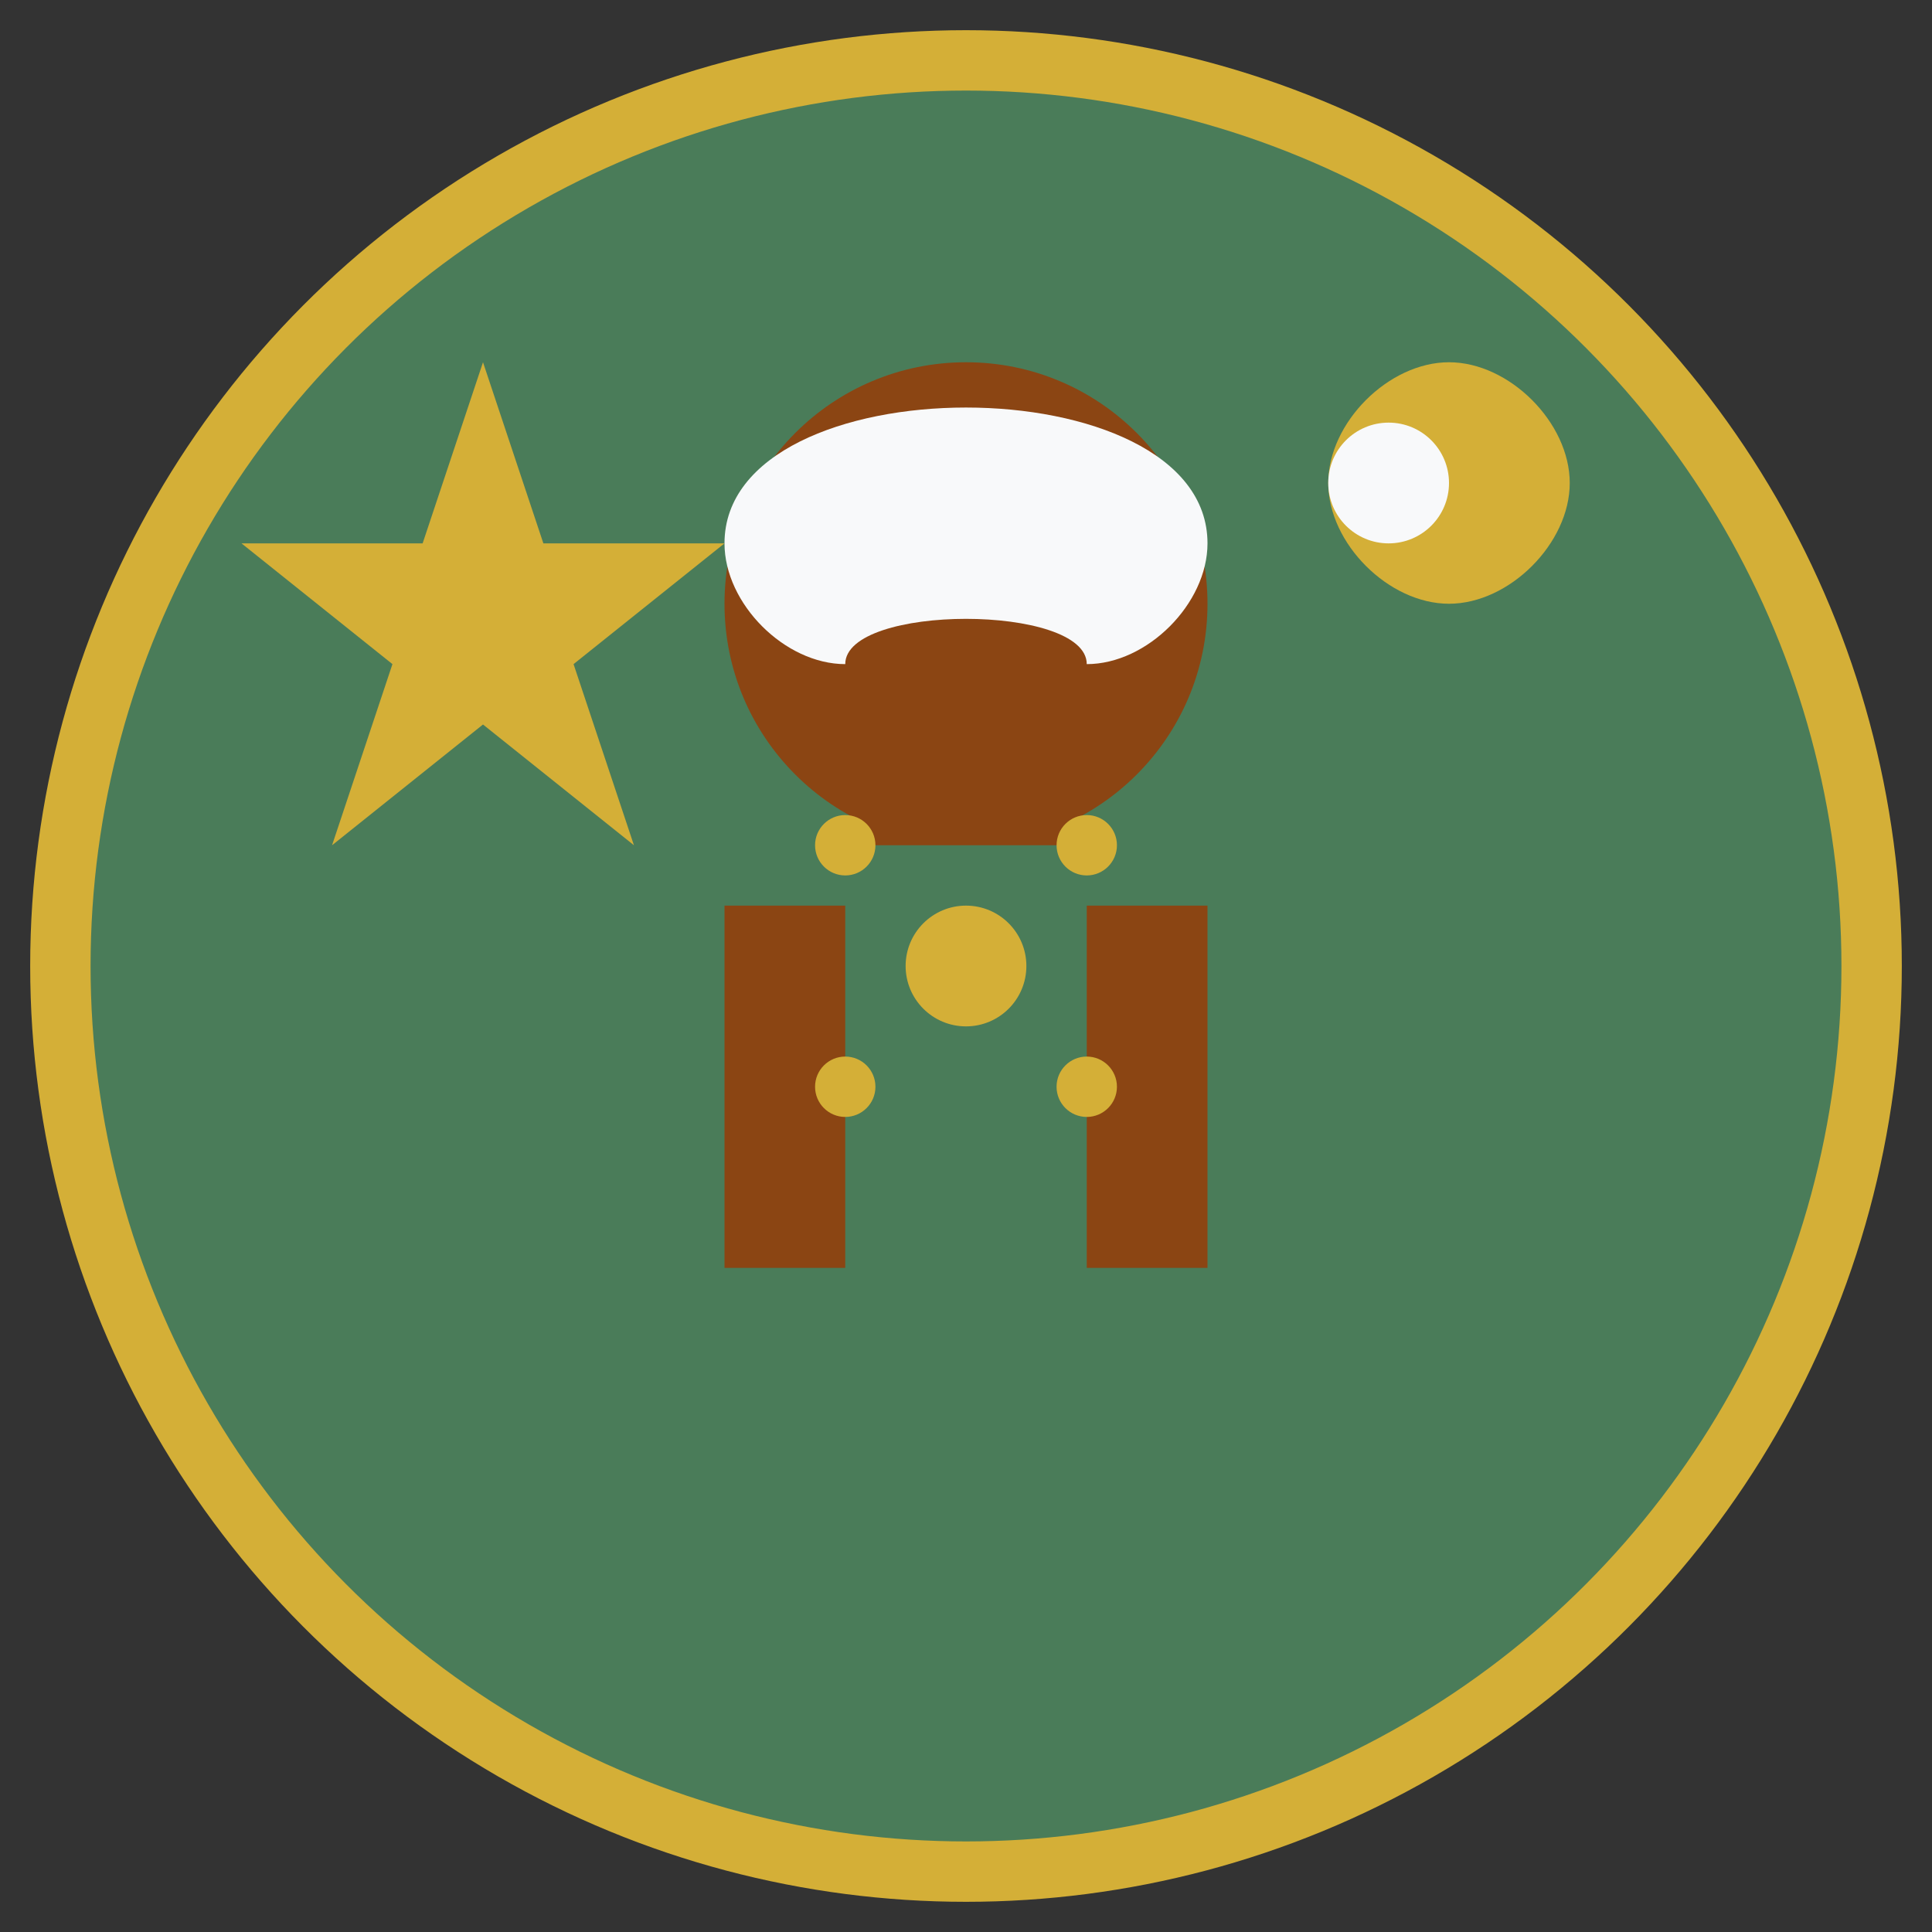 <svg width="64" height="64" viewBox="0 0 64 64" fill="none" xmlns="http://www.w3.org/2000/svg">
  <rect x="0" y="0" width="64" height="64" fill="#333333" stroke="none"/>
  <!-- Background Circle -->
  <circle cx="32" cy="32" r="30" fill="#4a7c59" stroke="#d4af37" stroke-width="2"/>
  
  <!-- Islamic Scholar Figure -->
  <!-- Head -->
  <circle cx="32" cy="20" r="8" fill="#8b4513"/>
  
  <!-- Turban -->
  <path d="M24 18 C24 12, 40 12, 40 18 C40 20, 38 22, 36 22 C36 20, 28 20, 28 22 C26 22, 24 20, 24 18 Z" fill="#f8f9fa"/>
  
  <!-- Beard -->
  <path d="M28 26 C28 28, 30 30, 32 30 C34 30, 36 28, 36 26" fill="#8b4513"/>
  
  <!-- Body -->
  <rect x="28" y="28" width="8" height="16" fill="#4a7c59"/>
  
  <!-- Arms -->
  <rect x="24" y="30" width="4" height="12" fill="#8b4513"/>
  <rect x="36" y="30" width="4" height="12" fill="#8b4513"/>
  
  <!-- Crescent Moon -->
  <path d="M48 12 C50 12, 52 14, 52 16 C52 18, 50 20, 48 20 C46 20, 44 18, 44 16 C44 14, 46 12, 48 12 Z" fill="#d4af37"/>
  <circle cx="46" cy="16" r="2" fill="#f8f9fa"/>
  
  <!-- Star -->
  <path d="M16 12 L18 18 L24 18 L19 22 L21 28 L16 24 L11 28 L13 22 L8 18 L14 18 Z" fill="#d4af37"/>
  
  <!-- Islamic Pattern -->
  <circle cx="32" cy="32" r="2" fill="#d4af37"/>
  <circle cx="28" cy="28" r="1" fill="#d4af37"/>
  <circle cx="36" cy="28" r="1" fill="#d4af37"/>
  <circle cx="28" cy="36" r="1" fill="#d4af37"/>
  <circle cx="36" cy="36" r="1" fill="#d4af37"/>
</svg>

